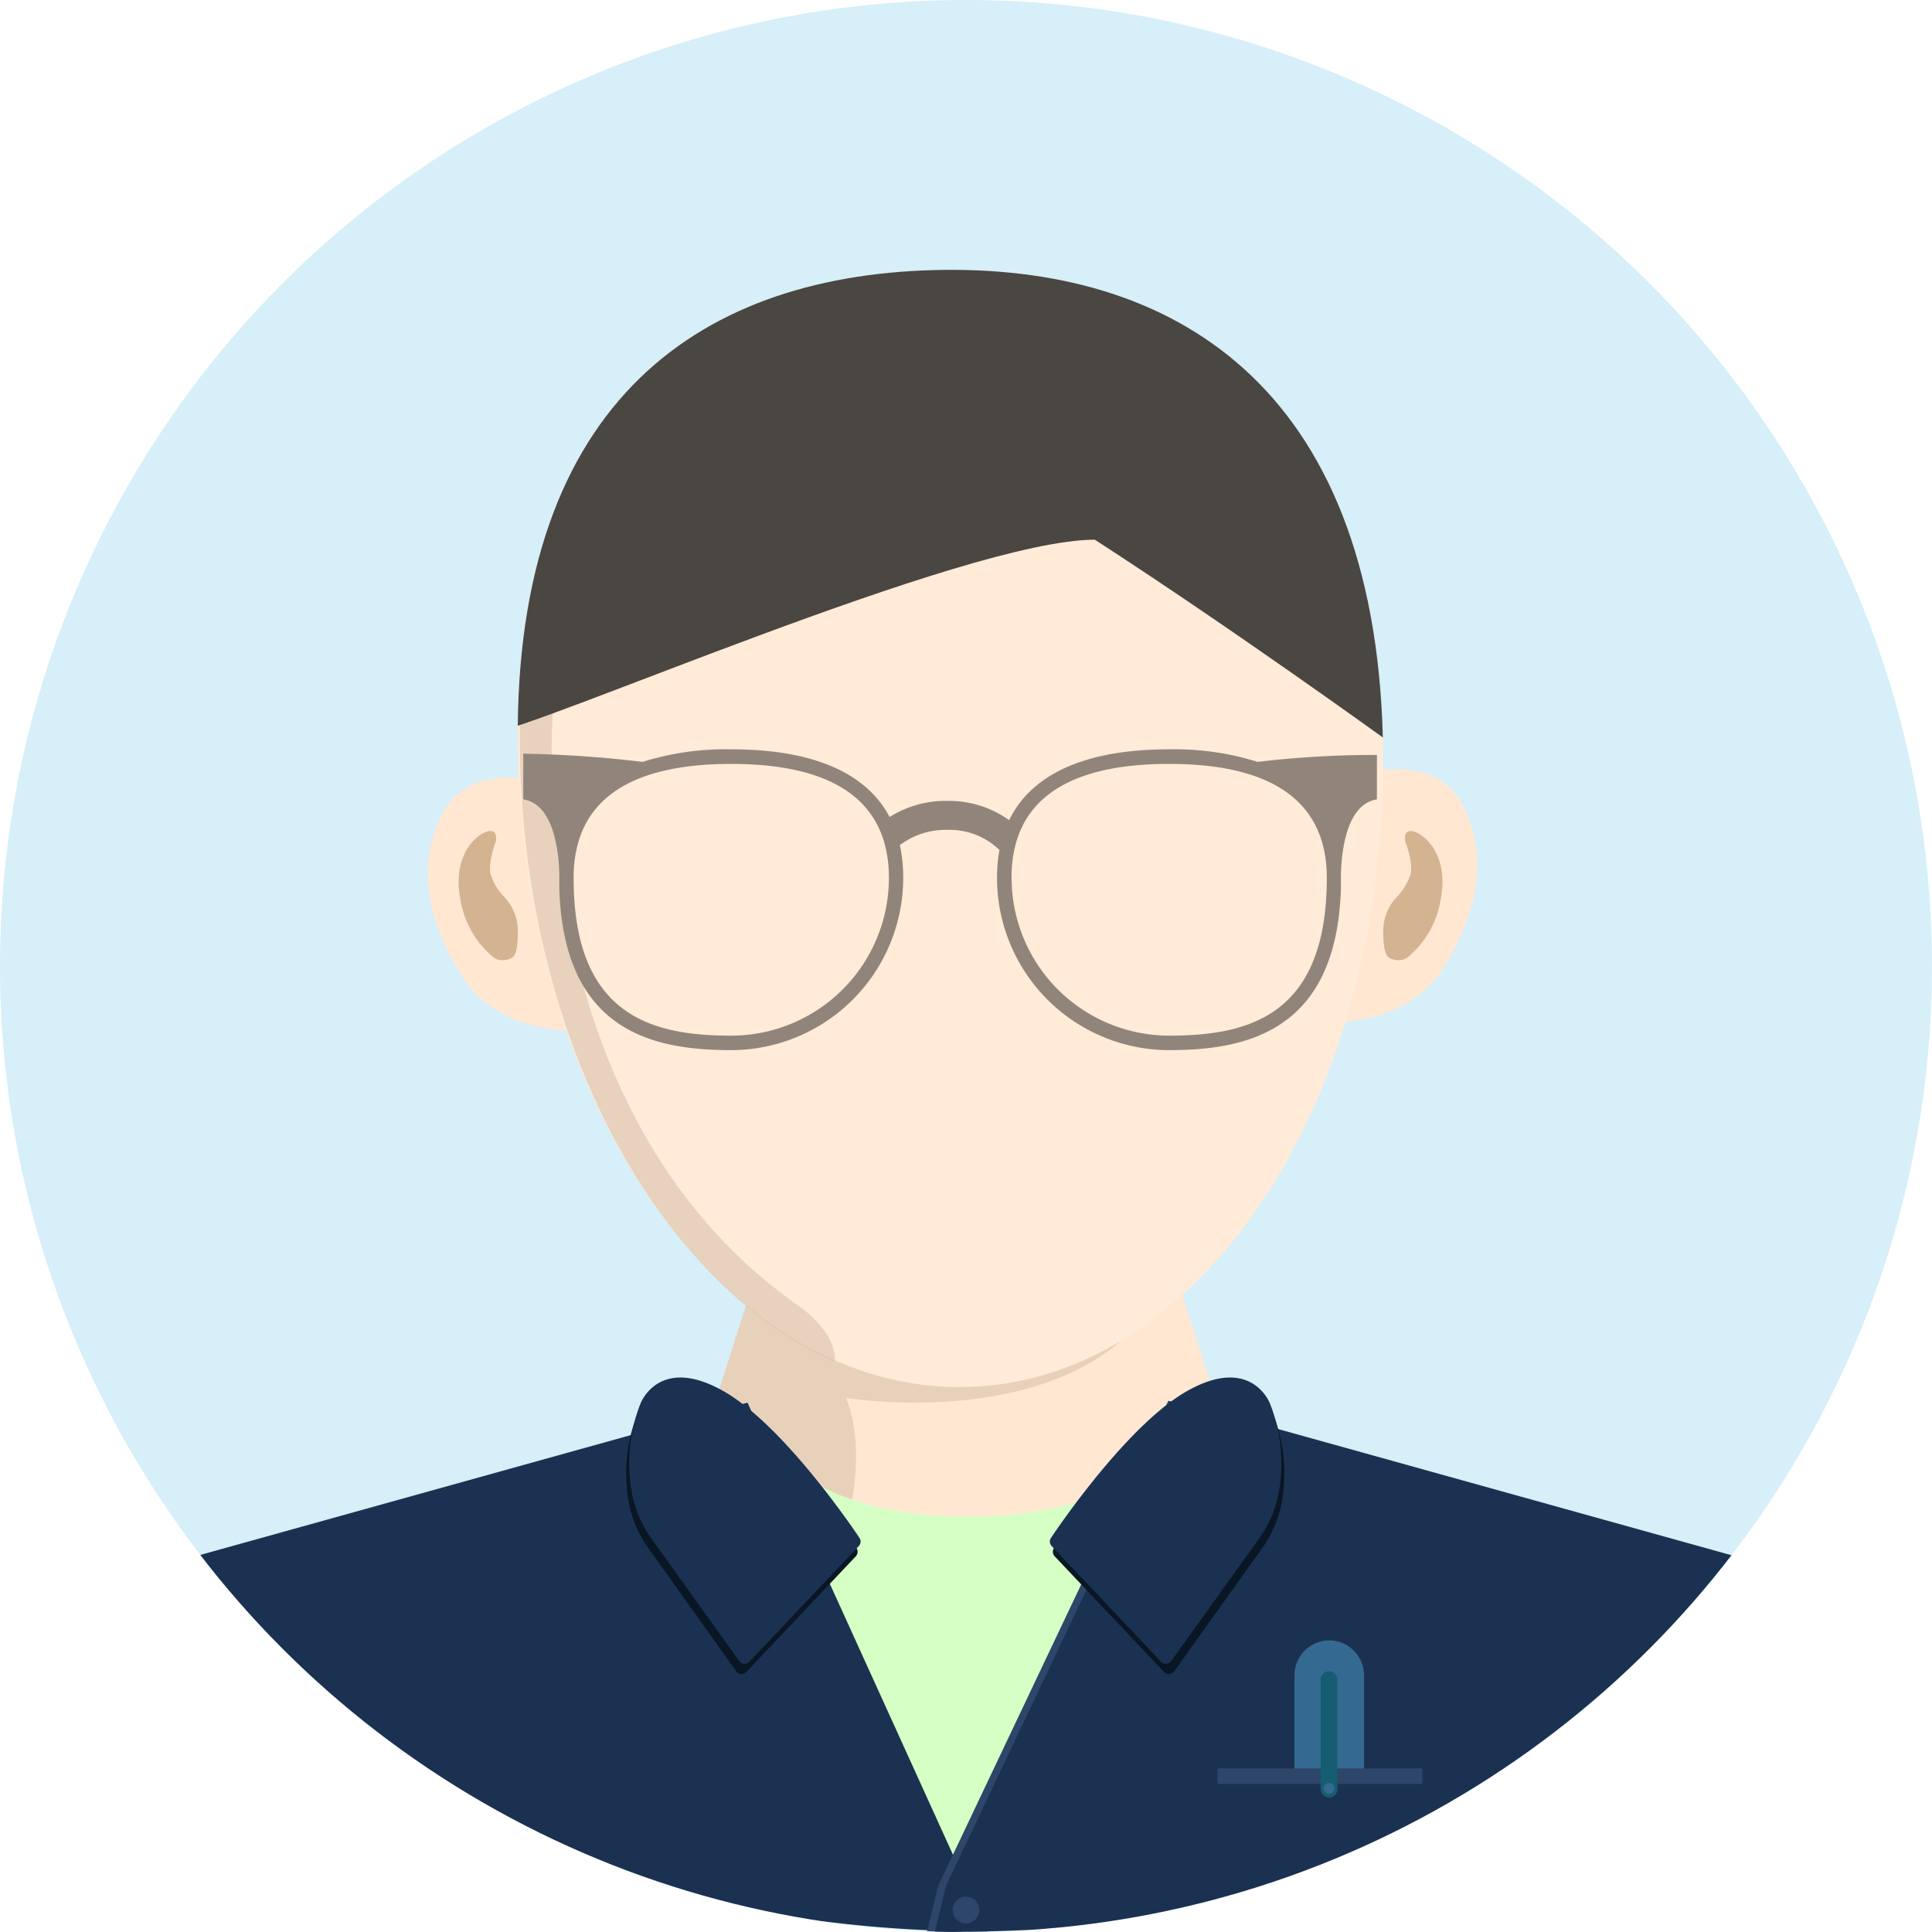 <svg id="图层_1" data-name="图层 1" xmlns="http://www.w3.org/2000/svg" xmlns:xlink="http://www.w3.org/1999/xlink" viewBox="0 0 200 200"><defs><style>.cls-1{fill:none;}.cls-2{fill:#d6eff9;}.cls-3{fill:#ffe7d2;}.cls-14,.cls-4{fill:#ddc6b1;}.cls-12,.cls-4{opacity:0.69;}.cls-5{fill:#d5ffc5;}.cls-6{fill:#f4f4f4;}.cls-7{clip-path:url(#clip-path);}.cls-8{fill:#1b3151;}.cls-9{fill:#2d4669;}.cls-10{fill:#091623;}.cls-11{fill:#ffebd7;}.cls-13{clip-path:url(#clip-path-4);}.cls-15{clip-path:url(#clip-path-5);}.cls-16{fill:#4a4642;}.cls-17{fill:#d3b390;}.cls-18{fill:#91857b;}.cls-19{fill:#346991;}.cls-20{fill:#165d72;}</style><clipPath id="clip-path" transform="translate(-299.05 -210.72)"><circle id="_1" data-name="1" class="cls-1" cx="399.05" cy="310.72" r="100"/></clipPath><clipPath id="clip-path-4" transform="translate(-299.05 -210.72)"><path class="cls-1" d="M442.42,287.29c1,36.51-18.27,66.64-43,67.3s-45.54-28.39-46.52-64.9,18.29-50.05,43-50.72S441.44,250.78,442.42,287.29Z"/></clipPath><clipPath id="clip-path-5" transform="translate(-299.05 -210.72)"><path class="cls-1" d="M442.2,287c1,36.51-18.27,66.64-43,67.3s-45.54-28.39-46.52-64.9,18.29-50.05,43-50.72S441.22,250.54,442.2,287Z"/></clipPath></defs><title>投资人头像</title><circle class="cls-2" cx="100" cy="100" r="100"/><polygon class="cls-3" points="131.33 162 68.67 162 77.67 133.84 122.33 133.84 131.33 162"/><path class="cls-4" d="M415,349.61s-24.61,3.05-38.72-3.76l-4.75,14.88,15.23,7.46s2.13-7.1-.13-12.75C386.66,355.43,404.69,358.4,415,349.61Z" transform="translate(-299.05 -210.72)"/><path class="cls-5" d="M379.57,360.72s3.73,7,19.73,7,19.24-7,19.24-7l18.76,7-11,25-21,14-19-4-27-27,12-11Z" transform="translate(-299.05 -210.72)"/><rect class="cls-6" x="127.25" y="170" width="24" height="2"/><g class="cls-7"><path class="cls-8" d="M376.43,355.92l-57.49,16s21,38.81,82.37,38.74Z" transform="translate(-299.05 -210.72)"/></g><g class="cls-7"><path class="cls-9" d="M420,355.72l57.49,16s-30.49,39-82.49,39l1.18-4.8Z" transform="translate(-299.05 -210.72)"/></g><g class="cls-7"><path class="cls-8" d="M420.81,355.72l57.49,16s-4.35,39-82.49,39l1.18-4.8Z" transform="translate(-299.05 -210.72)"/></g><path class="cls-10" d="M365.05,357.06s1.88-5,8.46-1.34c5.82,3.21,12.69,13,14.2,15.26a.68.68,0,0,1-.07.85l-11.35,12a.68.68,0,0,1-1-.07L366.18,371a12,12,0,0,1-2.21-6A16.72,16.72,0,0,1,365.05,357.06Z" transform="translate(-299.05 -210.72)"/><path class="cls-8" d="M365.36,356s1.88-5,8.46-1.34c5.82,3.21,12.69,13,14.2,15.26a.68.68,0,0,1-.07.85l-11.35,12a.68.68,0,0,1-1-.07L366.49,370a12,12,0,0,1-2.21-6A16.72,16.72,0,0,1,365.36,356Z" transform="translate(-299.05 -210.72)"/><path class="cls-10" d="M430.82,357.06s-1.88-5-8.46-1.34c-5.82,3.21-12.69,13-14.2,15.26a.68.68,0,0,0,.07.85l11.35,12a.68.68,0,0,0,1-.07L429.7,371a12,12,0,0,0,2.21-6A16.72,16.72,0,0,0,430.82,357.06Z" transform="translate(-299.05 -210.72)"/><path class="cls-8" d="M430.51,356s-1.88-5-8.46-1.34c-5.82,3.21-12.69,13-14.2,15.26a.68.68,0,0,0,.07.85l11.35,12a.68.68,0,0,0,1-.07L429.39,370a12,12,0,0,0,2.21-6A16.72,16.72,0,0,0,430.51,356Z" transform="translate(-299.05 -210.72)"/><rect class="cls-9" x="126.05" y="183.07" width="21.19" height="1.61"/><circle class="cls-9" cx="100" cy="197.72" r="1.38"/><path class="cls-3" d="M442,290.43s6.13-1.07,8.53,3.73,1.88,10.4-2,16.67-12.12,5.75-12.12,5.75Z" transform="translate(-299.05 -210.72)"/><path class="cls-3" d="M353.32,291.28s-6.13-1.07-8.53,3.73-1.88,10.4,2,16.67,12.12,5.75,12.12,5.75Z" transform="translate(-299.05 -210.72)"/><path class="cls-11" d="M442.2,287c1,36.51-18.27,66.64-43,67.3s-45.54-28.39-46.52-64.9,18.29-50.05,43-50.72S441.22,250.54,442.2,287Z" transform="translate(-299.05 -210.72)"/><g class="cls-12"><g class="cls-13"><path class="cls-14" d="M356.3,284.17s-3.63,41.37,25.35,61.68c0,0,3.93,2.57,3.83,5.72-.13,4-29.27-17.34-29.27-17.34l-18.73-45.94Z" transform="translate(-299.05 -210.72)"/></g></g><g class="cls-15"><path class="cls-16" d="M412.39,266.59c-13.48,0-57.58,19.49-62.79,20.1s5.07-37,5.07-37l25.7-15.18L425,238.75l14.75,21.09,9.69,23.2-7.27,4S426.72,275.87,412.39,266.59Z" transform="translate(-299.05 -210.72)"/></g><path class="cls-17" d="M444.52,297.81s-.29-1.37.92-1,3.61,2.55,2.75,7a9.76,9.76,0,0,1-3.41,6,1.43,1.43,0,0,1-.8.3,1.83,1.83,0,0,1-1.18-.28c-.61-.46-.55-2.51-.55-2.51a5.11,5.11,0,0,1,1.34-3.68l.09-.1a5.9,5.9,0,0,0,1.38-2.3C445.38,300.05,444.52,297.81,444.52,297.81Z" transform="translate(-299.05 -210.72)"/><path class="cls-17" d="M350.38,297.81s.29-1.37-.92-1-3.61,2.55-2.75,7a9.76,9.76,0,0,0,3.41,6,1.43,1.43,0,0,0,.8.3,1.83,1.83,0,0,0,1.18-.28c.61-.46.55-2.51.55-2.51a5.11,5.11,0,0,0-1.34-3.68l-.09-.1a5.9,5.9,0,0,1-1.38-2.3C349.52,300.05,350.38,297.81,350.38,297.81Z" transform="translate(-299.05 -210.72)"/><path class="cls-18" d="M374.75,288.29a28.73,28.73,0,0,0-9.18,1.3,119.52,119.52,0,0,0-12.35-.85v4.73c3.06.48,3.65,5.06,3.73,7.73,0,.14,0,.27,0,.41s0,.48,0,.73c0,.48,0,.78,0,.78l0-.37c.47,14.72,9.69,16.68,17.78,16.68a17.84,17.84,0,0,0,17.82-17.82C392.57,292.9,386.41,288.29,374.75,288.29Zm0,29.64c-8.07,0-16.32-1.94-16.32-16.32,0-7.84,5.49-11.81,16.32-11.81s16.32,4,16.32,11.81A16.34,16.34,0,0,1,374.75,317.93Z" transform="translate(-299.05 -210.72)"/><path class="cls-18" d="M402.26,301.61a17.84,17.84,0,0,0,17.82,17.82c8.09,0,17.31-2,17.78-16.68l0,.37s0-.3,0-.78c0-.25,0-.47,0-.73s0-.27,0-.41c.08-2.67.67-7.25,3.73-7.73v-4.6a102.92,102.92,0,0,0-12.35.72,28.73,28.73,0,0,0-9.18-1.3C408.43,288.29,402.26,292.9,402.26,301.61Zm1.5,0c0-7.84,5.49-11.81,16.32-11.81s16.32,4,16.32,11.81c0,14.38-8.25,16.32-16.32,16.32A16.34,16.34,0,0,1,403.77,301.61Z" transform="translate(-299.05 -210.72)"/><path class="cls-18" d="M402.5,298.7a7.38,7.38,0,0,0-5.41-2.07,7.79,7.79,0,0,0-4.91,1.6l-1.91-2.32a10.83,10.83,0,0,1,6.82-2.28,10.68,10.68,0,0,1,7.11,2.53.68.68,0,0,1,0,1Z" transform="translate(-299.05 -210.72)"/><path class="cls-19" d="M137.58,169.81h0a3.63,3.63,0,0,1,3.63,3.63v9.64a0,0,0,0,1,0,0H134a0,0,0,0,1,0,0v-9.64A3.63,3.63,0,0,1,137.58,169.81Z"/><rect class="cls-20" x="136.71" y="173" width="1.74" height="13.08" rx="0.87" ry="0.87"/><circle class="cls-19" cx="137.58" cy="185.13" r="0.56"/></svg>